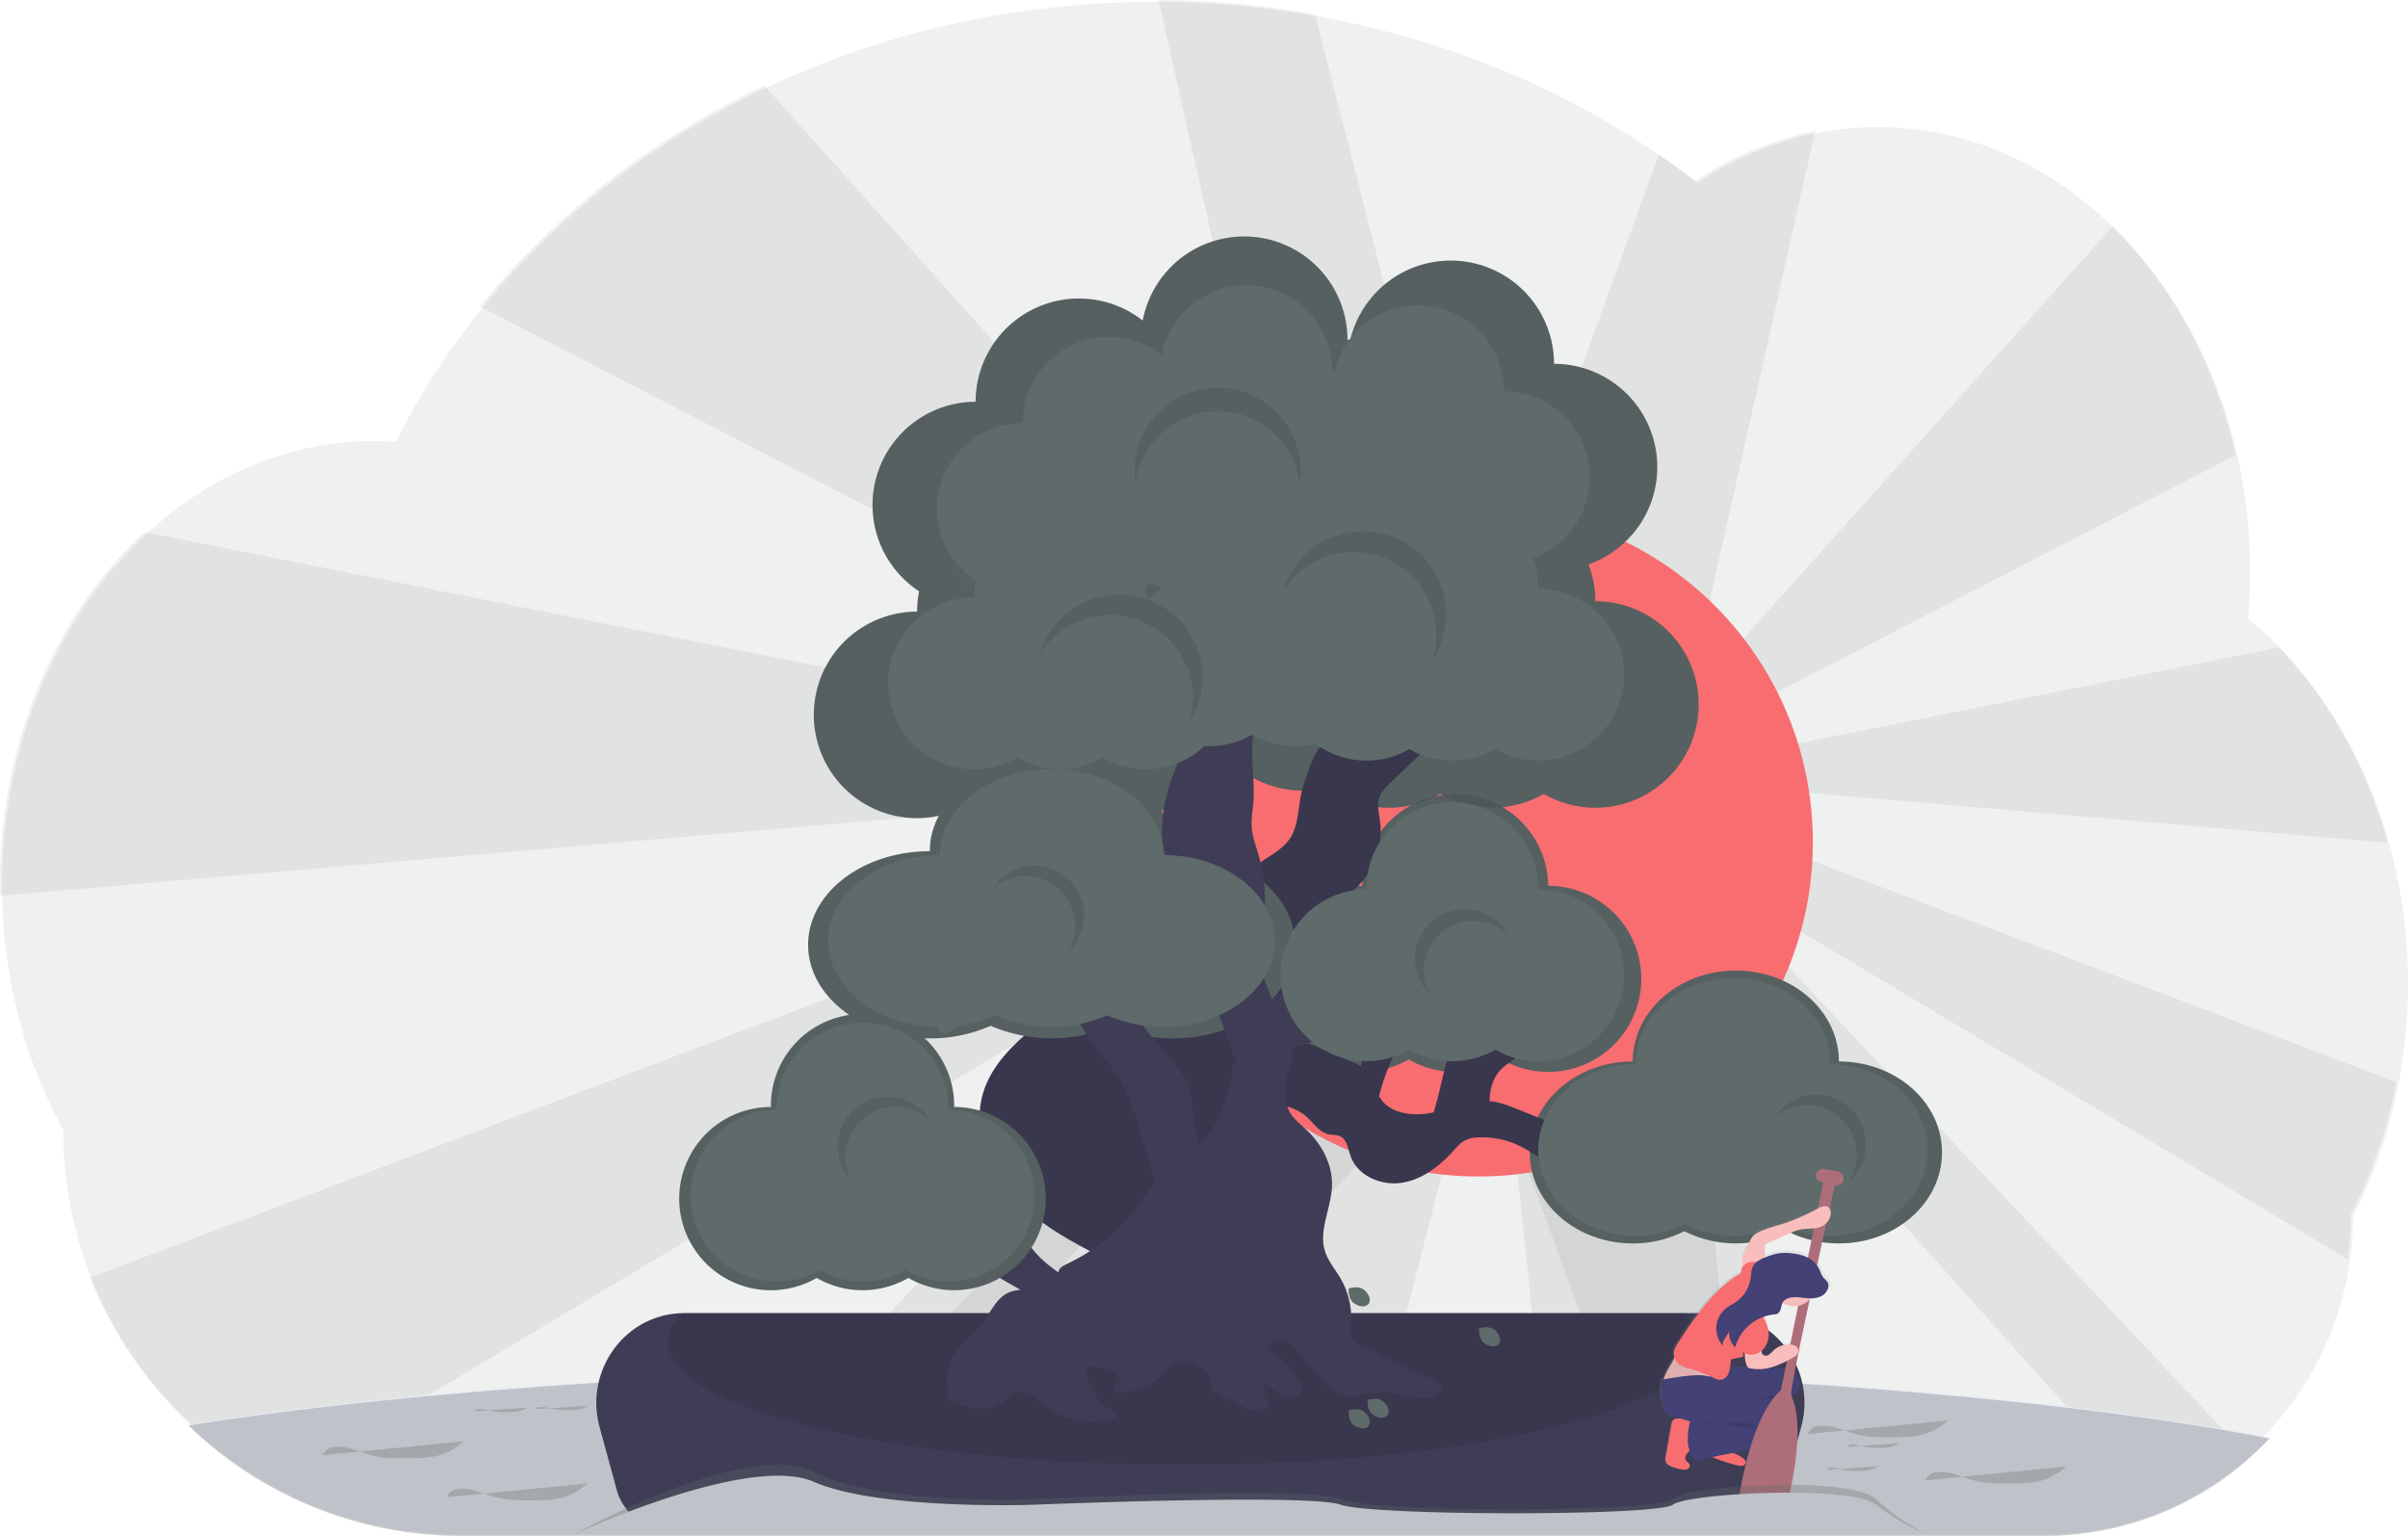 <svg data-name="Layer 1" xmlns="http://www.w3.org/2000/svg" width="1145" height="730.47" viewBox="0 0 1145 730.47"><defs><linearGradient id="a" x1="824.06" y1="721.01" x2="891.52" y2="721.01" gradientTransform="rotate(14.97 864.386 720.187)" gradientUnits="userSpaceOnUse"><stop offset="0" stop-color="gray" stop-opacity=".25"/><stop offset=".54" stop-color="gray" stop-opacity=".12"/><stop offset="1" stop-color="gray" stop-opacity=".1"/></linearGradient></defs><path d="M1145 467.74a250 250 0 01-6.85 58.43 233.82 233.82 0 01-15.77 45c-1.13 2.41-2.29 4.78-3.5 7.12a150 150 0 01-23.32 80.62c-26.26 41.36-72.13 68.77-124.32 68.77H218.17a185.45 185.45 0 01-98.17-28 189.9 189.9 0 01-59.59-58.73 190.94 190.94 0 01-30.29-103.49q-4.8-8.7-8.88-18A238.42 238.42 0 013.5 456.9 253.21 253.21 0 011 421.23c0-66.94 26-126.61 66.65-165.36 30.25-28.86 68.61-46.11 110.33-46.11 3.46 0 6.89.13 10.3.36q2.82-5.65 5.85-11.2c55.7-102 165-176.43 295.22-194a444.64 444.64 0 0159.39-4q18.69 0 36.94 1.53c81.86 6.78 156.45 35.92 216.06 80.5 1.79 1.33 3.57 2.69 5.33 4.05 25.44-16.91 54.73-26.56 85.91-26.56a150.08 150.08 0 0115.93.85c76.49 8.15 139 74.46 156.28 161.67a251.39 251.39 0 014.77 49q0 11.19-1 22.11a184.34 184.34 0 0116.21 15.23c36.72 38.74 59.83 95.36 59.83 158.44z" fill="#5f6a6a" opacity=".1"/><path d="M119 698.77q6.51 4.05 13.38 7.56L584 435.71l6 11-263 280h66.5l219.47-245 8 7-53.41 238h75l52.44-205h19l74.37 205h72l-53.41-238 8-7 210 234.41a147.26 147.26 0 0041.86-25.81L838 446.71l6-11 272.35 163.2a153.29 153.29 0 001.53-21.57c1.21-2.34 2.37-4.71 3.5-7.12a233.82 233.82 0 0015.77-45c.84-3.48 1.58-7 2.27-10.57L844 402.71v-27l291.21 25.08c-9.91-36.08-27.71-67.89-51-92.49l-.38-.39L844 355.71v-26l219-113.25c-9.62-43.25-30.43-81.05-58.49-108.71L815 319.34l-8-7 56.11-250a158.18 158.18 0 00-57 23.75c-1.76-1.36-3.54-2.72-5.33-4.05q-5.91-4.42-12-8.63l-74.72 206h-19L625.29 6.79q-19.95-3.56-40.6-5.3Q567.99.11 550.92 0L621 312.34l-8 7L363.43 40.72c-53.61 25.35-99.87 61.42-135.23 105l355.8 184v26L68.65 253c-.67.62-1.34 1.24-2 1.87C26.03 293.62 0 353.29 0 420.23c0 1.93 0 3.86.07 5.77L584 375.71v27l-541.25 205A190.21 190.21 0 00119 698.78z" fill="#5f6a6a" opacity=".1"/><path fill="#5f6a6a" opacity=".1" d="M828.48 727.74h-89l-25.69-242.86-.38-3.51v-.01l-2.18-20.64 89.03-.63 2.73-.02.19 1.98 25.3 265.69z"/><path fill="#5f6a6a" opacity=".1" d="M715.19 483.45l-1.4 1.43-239.17 242.86H352.75L655.7 413.58l57.71 67.78 1.78 2.09z"/><path d="M1079.13 683.72a146.44 146.44 0 01-106.81 46.24H219.25A186.25 186.25 0 0189.6 677.5l1.08-.18c109.89-17.55 282.38-28.86 476.32-28.86 214.71 0 403.12 13.86 509.42 34.72.91.17 1.81.35 2.71.54z" fill="#e8eaf2"/><path d="M1079.13 684.23a146.44 146.44 0 01-106.81 46.24H219.25A186.25 186.25 0 0189.6 678l1.08-.18c109.89-17.59 282.38-28.86 476.32-28.86 214.71 0 403.12 13.86 509.42 34.72.91.17 1.81.35 2.71.55z" fill="#5f6a6a" opacity=".3"/><circle cx="703" cy="400.53" r="159" fill="#f86d70"/><path d="M856.5 678.47l-8.13 29.93a26.52 26.52 0 01-25.59 19.57h-504a26.52 26.52 0 01-25.59-19.57l-8.13-29.93c-7.08-26.08 11.44-52.71 38.44-53.92.66 0 1.32-.05 2-.05h490.61c.67 0 1.33 0 2 .05 26.97 1.21 45.49 27.84 38.39 53.92z" fill="#3f3d56"/><path d="M807.68 638.12c0 32.33-109.72 58.54-245.06 58.54s-245.06-26.21-245.06-58.54c0-4.7 2.31-9.26 6.67-13.62h476.78c4.35 4.36 6.67 8.92 6.67 13.62z" opacity=".1"/><path d="M874.39 504.85c0-23.88-21.95-43.24-49-43.24s-49 19.36-49 43.24c-27.06 0-49 19.37-49 43.25s21.95 43.25 49 43.25a53.88 53.88 0 0024.51-5.8 54.67 54.67 0 0049 0 53.88 53.88 0 0024.51 5.8c27.07 0 49-19.37 49-43.25s-21.91-43.25-49.02-43.25z" fill="#5f6a6a"/><path d="M874.39 504.85c0-23.88-21.95-43.24-49-43.24s-49 19.36-49 43.24c-27.06 0-49 19.37-49 43.25s21.95 43.25 49 43.25a53.88 53.88 0 0024.51-5.8 54.67 54.67 0 0049 0 53.88 53.88 0 0024.51 5.8c27.07 0 49-19.37 49-43.25s-21.91-43.25-49.02-43.25z" opacity=".1"/><path d="M758.57 285.98a48.89 48.89 0 00-3.24-17.55 49.11 49.11 0 00-16.4-95.4 49.11 49.11 0 00-96.87-11.42h-1.35a49.1 49.1 0 00-97.35-9.14 49.1 49.1 0 00-79.44 38.61 49.1 49.1 0 00-26.87 90.15 49.42 49.42 0 00-.95 9.65 49.11 49.11 0 1024.55 91.63 49.11 49.11 0 0049.11 0 49.09 49.09 0 0058-6.58c.85 0 1.7.07 2.56.07a48.91 48.91 0 0024.56-6.59 48.86 48.86 0 0036.28 5.15 49.11 49.11 0 0053.75 3 49.11 49.11 0 0049.11 0 49.11 49.11 0 1024.55-91.63zm-224.26 4.91a48.85 48.85 0 00-.42-6.32c1.26-.59 2.5-1.21 3.7-1.91a46.63 46.63 0 006.11 3 50.26 50.26 0 00-6.82 5.31c-.85-.06-1.71-.08-2.57-.08z" fill="#5f6a6a"/><path d="M736.2 421.3a44.25 44.25 0 00-88.49 0 44.25 44.25 0 1022.12 82.56 44.18 44.18 0 0044.25 0 44.24 44.24 0 1022.12-82.56z" fill="#5f6a6a"/><path d="M736.2 421.3a44.25 44.25 0 00-88.49 0 44.25 44.25 0 1022.12 82.56 44.18 44.18 0 0044.25 0 44.24 44.24 0 1022.12-82.56z" opacity=".1"/><path d="M758.57 285.98a48.89 48.89 0 00-3.24-17.55 49.11 49.11 0 00-16.4-95.4 49.11 49.11 0 00-96.87-11.42h-1.35a49.1 49.1 0 00-97.35-9.14 49.1 49.1 0 00-79.44 38.61 49.1 49.1 0 00-26.87 90.15 49.42 49.42 0 00-.95 9.65 49.11 49.11 0 1024.55 91.63 49.11 49.11 0 0049.11 0 49.09 49.09 0 0058-6.58c.85 0 1.7.07 2.56.07a48.91 48.91 0 0024.56-6.59 48.86 48.86 0 0036.28 5.15 49.11 49.11 0 0053.75 3 49.11 49.11 0 0049.11 0 49.11 49.11 0 1024.55-91.63zm-224.26 4.91a48.85 48.85 0 00-.42-6.32c1.26-.59 2.5-1.21 3.7-1.91a46.63 46.63 0 006.11 3 50.26 50.26 0 00-6.82 5.31c-.85-.06-1.71-.08-2.57-.08z" opacity=".1"/><path d="M721.29 527.43c-3.82-1.52-7.69-3.06-11.77-3.58-.41 0-.82-.08-1.24-.11 0-.42 0-.83.05-1.24.22-5 1.77-10.16 5.27-13.77s8.37-5.39 10.65-9.65a95.64 95.64 0 00-25.65-3.85c-2.21 0-4.56 0-6.41 1.26-2.27 1.47-3.25 4.25-4 6.87-2.3 8.68-3.85 17.18-6.48 25.65l-.69.16c-9.3 2-21 .45-25.27-7.92a101.84 101.84 0 014-12.42c5-12.45 12.66-23.64 20.23-34.73q7.35-10.79 14.72-21.56a210.19 210.19 0 00-22.38-5.43c-1.6-.3-3.41-.54-4.74.4a6.2 6.2 0 00-1.91 2.92c-7.22 17.72-16.07 37.11-18.58 56.59a45 45 0 00-4.33-2.06l-23.26-9.92a8 8 0 01-3.24-2.06c-2.12-2.63 0-6.81 3.1-8.21s6.61-1 10-1.3 7.13-1.53 8.39-4.67c1.46-3.61-1.33-7.69-4.74-9.58s-7.42-2.42-11-4a19.55 19.55 0 01-10.86-13.73l-5.55-.26c7.32-7 14.91-13.71 23.63-18.86 4.21-2.49 8.67-4.6 12.59-7.53a37.46 37.46 0 0014.4-34.19c-.5-3.76-1.57-7.65-.38-11.25 1-2.93 3.26-5.18 5.49-7.31l20.09-19.22a156.19 156.19 0 00-39-3.84c-3.32.1-6.75.32-9.72 1.82-5.42 2.74-8 8.94-10.12 14.63a85 85 0 00-3.91 12.34c-1.48 7.1-1.26 14.88-5.27 20.91-3.18 4.78-8.47 7.6-13.22 10.82a74.14 74.14 0 00-28.73 38.23c-.32 1-.86 2.28-1.48 3.71-11.77 1-23.3 3.24-34.19 7.82-13.69 5.76-25.64 14.91-37.37 24-12.92 10-26.51 21.19-31.05 36.91-5.05 17.45 2.74 36.59 15.21 49.8 10.2 10.79 23.14 18.39 36.19 25.22 8.53 4.46 9.95 3.55 17.44-2.45l20.14-16.14c5.75-4.6 11.6-9.32 15.51-15.56 5.39-8.59 6.72-19.5 13.25-27.27 8.94-10.65 27.17-11.54 37.12-1.83 2.86 2.8 5.35 6.46 9.25 7.39 1.9.46 4 .2 5.74 1 3.32 1.58 3.82 6 5 9.44 3.25 9.27 14.29 14.12 24 12.73s18.08-7.7 24.65-15c1.79-2 3.56-4.12 6-5.31a15.3 15.3 0 016.2-1.32 40.87 40.87 0 0120.44 4.53c5.87 3 11 7.45 17.17 9.79 12.21 4.62 25.86.23 37.82-5z" fill="#3f3d56"/><path d="M721.29 527.43c-3.82-1.52-7.69-3.06-11.77-3.58-.41 0-.82-.08-1.24-.11 0-.42 0-.83.05-1.24.22-5 1.77-10.16 5.27-13.77s8.37-5.39 10.65-9.65a95.64 95.64 0 00-25.65-3.85c-2.21 0-4.56 0-6.41 1.26-2.27 1.47-3.25 4.25-4 6.87-2.3 8.68-3.85 17.18-6.48 25.65l-.69.16c-9.3 2-21 .45-25.27-7.92a101.84 101.84 0 014-12.42c5-12.45 12.66-23.64 20.23-34.73q7.35-10.79 14.72-21.56a210.19 210.19 0 00-22.38-5.43c-1.6-.3-3.41-.54-4.74.4a6.2 6.2 0 00-1.91 2.92c-7.22 17.72-16.07 37.11-18.58 56.59a45 45 0 00-4.33-2.06l-23.26-9.92a8 8 0 01-3.24-2.06c-2.12-2.63 0-6.81 3.1-8.21s6.61-1 10-1.3 7.13-1.53 8.39-4.67c1.46-3.61-1.33-7.69-4.74-9.58s-7.42-2.42-11-4a19.55 19.55 0 01-10.86-13.73l-5.55-.26c7.32-7 14.91-13.71 23.63-18.86 4.21-2.49 8.67-4.6 12.59-7.53a37.46 37.46 0 0014.4-34.19c-.5-3.76-1.57-7.65-.38-11.25 1-2.93 3.26-5.18 5.49-7.31l20.09-19.22a156.19 156.19 0 00-39-3.84c-3.32.1-6.75.32-9.72 1.82-5.42 2.74-8 8.94-10.12 14.63a85 85 0 00-3.91 12.34c-1.48 7.1-1.26 14.88-5.27 20.91-3.18 4.78-8.47 7.6-13.22 10.82a74.14 74.14 0 00-28.73 38.23c-.32 1-.86 2.28-1.48 3.71-11.77 1-23.3 3.24-34.19 7.82-13.69 5.76-25.64 14.91-37.37 24-12.92 10-26.51 21.19-31.05 36.91-5.05 17.45 2.74 36.59 15.21 49.8 10.2 10.79 23.14 18.39 36.19 25.22 8.53 4.46 9.95 3.55 17.44-2.45l20.14-16.14c5.75-4.6 11.6-9.32 15.51-15.56 5.39-8.59 6.72-19.5 13.25-27.27 8.94-10.65 27.17-11.54 37.12-1.83 2.86 2.8 5.35 6.46 9.25 7.39 1.9.46 4 .2 5.74 1 3.32 1.58 3.82 6 5 9.44 3.25 9.27 14.29 14.12 24 12.73s18.08-7.7 24.65-15c1.79-2 3.56-4.12 6-5.31a15.3 15.3 0 016.2-1.32 40.87 40.87 0 0120.44 4.53c5.87 3 11 7.45 17.17 9.79 12.21 4.62 25.86.23 37.82-5z" opacity=".1"/><path d="M557.85 404.84c0-24.59-25.9-44.51-57.86-44.51s-57.86 19.9-57.86 44.51c-32 0-57.86 19.92-57.86 44.51s25.9 44.5 57.86 44.5a71.27 71.27 0 0028.93-6 73.08 73.08 0 0057.86 0 71.27 71.27 0 0028.93 6c32 0 57.86-19.92 57.86-44.5s-25.9-44.51-57.86-44.51z" fill="#5f6a6a"/><path d="M557.85 404.84c0-24.59-25.9-44.51-57.86-44.51s-57.86 19.9-57.86 44.51c-32 0-57.86 19.92-57.86 44.51s25.9 44.5 57.86 44.5a71.27 71.27 0 0028.93-6 73.08 73.08 0 0057.86 0 71.27 71.27 0 0028.93 6c32 0 57.86-19.92 57.86-44.5s-25.9-44.51-57.86-44.51z" opacity=".1"/><path d="M681.94 656.23l-33.17-15.27c-2.66-1.23-5.61-2.76-6.44-5.58a12.16 12.16 0 010-4.62 37.91 37.91 0 00-4.93-22.82c-2.49-4.27-5.86-8.11-7.35-12.83-3.18-10 3-20.59 3.3-31.13.33-10.26-5-20.13-12.59-27.08-2.25-2.07-4.72-4-6.49-6.45-5.14-7.22-3-17-.56-25.63l.63-.58c.47-.46.12-2.43-.74-5.35a81.28 81.28 0 0026.67-12.66c2.55-1.85 5-3.88 8-5.06 4.12-1.65 8.79-1.46 12.95-3 7.76-2.89 12.07-11 15.68-18.44 8.55-17.59 17.25-35.77 18.33-55.3a42.85 42.85 0 00-24.42-8.92c-1.48-.06-3.16 0-4.13 1.16a5.29 5.29 0 00-1 2.51 134.41 134.41 0 01-15.49 39.6 68.68 68.68 0 01-10.55 14.19c-5 5-11.14 8.73-17.18 12.44-5.08 3.11-11.88 6.14-17.65 9.71-4-10.28-7.65-19.66-7.18-21.1a82.19 82.19 0 00.56-48.31c-1.16-3.92-2.64-7.79-3-11.87s.45-8.1.77-12.16c.63-8.05-.6-16.12-.55-24.2.06-10.94 2.46-21.72 4.85-32.4a82 82 0 00-20.15-1.08 7.79 7.79 0 00-3.79 1c-1.68 1.09-2.31 3.19-2.88 5.11-4.45 14.91-12.52 28.52-17.31 43.33s-5.82 32.16 3.09 44.92c3.17 4.53 7.6 8.63 8.3 14.11.37 2.9-.39 5.81-1.15 8.64-1.35 5.07 20.37 59.55 21.58 64.58 0 .14.08.26.11.39-.68.15-1.37.28-2.06.44a65.72 65.72 0 01-15.62 38.45 54.51 54.51 0 01-2.59-10.74c-.75-5.5-.68-11.17-2.39-16.45-2.56-7.88-8.74-13.92-14.14-20.19a128.52 128.52 0 01-22.69-38.19 93.28 93.28 0 01-12.5 3.67c-2.25.5-10 .51-11.22 2.52-1.88 3 6.52 16.95 8.18 20.16 5.85 11.29 15.71 20.11 21.5 31.43a101.55 101.55 0 015.97 15.59c3.16 10 6.32 20 8.74 30.16-2.9 3-5.19 6.66-7.68 10.07a89.71 89.71 0 01-34 28c-1.61.76-3.39 1.61-4.08 3.25a4.36 4.36 0 00-.26.87c-5.5-3.88-10.64-8.21-14.22-13.85-1.58-2.5-2.83-5.21-4.55-7.61-5.79-8.07-15.92-11.48-24.21-17-3.5-2.32-6.76-5.07-10.63-6.7-4.25-1.8-8.95-2.14-13.55-2.45-3.77-.26-18.23-3.27-20.09.1-2.64 4.77 5.73 11.74 9.08 13.42 5.57 2.79 11.94 3.5 17.76 5.71a53.72 53.72 0 0114.47 8.84 21.94 21.94 0 014.9 5c1.44 2.25 2.11 4.9 3.32 7.28 3.88 7.63 12.27 11.12 19.78 15.61a16.67 16.67 0 00-5.79 1.31c-5.59 2.54-8.19 8.83-11.83 13.78-3.25 4.39-7.53 7.9-11.11 12s-6.56 9.23-6.29 14.68c.17 3.45 1.56 7.22-.27 10.15 4.21 1.82 9.39 4 13.95 4.55s9.5-.32 12.91-3.39a33.55 33.55 0 013.39-3.15c2.89-1.93 6.85-1.39 9.94.19s5.64 4.05 8.47 6.08a34.81 34.81 0 0028.19 5.45c2-.48 4.87-.89 4.25-2.81a25.31 25.31 0 01-14.59-22.08 17.67 17.67 0 0117.08 6.28c-2.78.12-4.62 3.86-3 6.14a33.14 33.14 0 0026.76-14.52 14 14 0 0119.29 13.68l14.46 7.14c2.27 1.12 4.68 2.27 7.21 2.1s5.11-2.21 4.92-4.73c-.22-2.89-3.69-5.84-1.79-8 3.4 1.52 6 4.52 9.49 5.83s8.63-.44 8.44-4.16a7.08 7.08 0 00-1.39-3.41 47.58 47.58 0 00-15.21-14.64c-.45-3.27 7-6.86 9.26-4.42l18.32 20.19a21.65 21.65 0 005 4.46c6.55 3.79 14.73 0 22.29 0 8.18 0 16.55 4.66 24.16 1.69 2-.77 4-2.66 3.43-4.72-.45-1.48-1.94-2.25-3.28-2.91z" fill="#3f3d56"/><path d="M731.44 280.05a40.61 40.61 0 00-2.7-14.59 40.85 40.85 0 00-13.64-79.35 40.85 40.85 0 00-80.57-9.5h-1.12a40.84 40.84 0 00-81-7.6 40.83 40.83 0 00-66.06 32.11 40.84 40.84 0 00-22.36 75 41.65 41.65 0 00-.79 8 40.85 40.85 0 1020.42 76.21 40.8 40.8 0 0040.85 0 40.79 40.79 0 0048.23-5.47c.71 0 1.42.05 2.14.05a40.71 40.71 0 0020.42-5.47 40.78 40.78 0 0030.24 4.3 40.82 40.82 0 0044.7 2.52 40.79 40.79 0 0040.84 0 40.84 40.84 0 1020.43-76.21zm-186.52 4.09a41.33 41.33 0 00-.35-5.25c1-.5 2.08-1 3.07-1.59a42 42 0 005.09 2.48 41.11 41.11 0 00-5.68 4.41c-.7-.03-1.42-.05-2.13-.05zM870.3 506.05c0-22.55-20.72-40.84-46.29-40.84s-46.28 18.29-46.28 40.84c-25.57 0-46.29 18.29-46.29 40.85s20.72 40.84 46.29 40.84a50.81 50.81 0 0023.14-5.51 51.62 51.62 0 0046.29 0 50.81 50.81 0 0023.14 5.48c25.57 0 46.29-18.28 46.29-40.84s-20.72-40.82-46.29-40.82z" fill="#5f6a6a"/><path d="M731.44 423.01a40.85 40.85 0 10-81.69 0 40.84 40.84 0 1020.42 76.22 40.85 40.85 0 0040.84 0 40.84 40.84 0 1020.43-76.21zm-178.35-16.34c0-22.56-23.78-40.84-53.1-40.84s-53.1 18.28-53.1 40.84c-29.32 0-53.09 18.29-53.09 40.84s23.77 40.85 53.09 40.85a65.35 65.35 0 0026.55-5.48 67.06 67.06 0 0053.1 0 65.35 65.35 0 0026.55 5.48c29.32 0 53.09-18.29 53.09-40.85s-23.77-40.84-53.09-40.84z" fill="#5f6a6a"/><path d="M453.7 526.48a43.57 43.57 0 10-87.13 0 43.57 43.57 0 1021.78 81.29 43.55 43.55 0 0043.57 0 43.56 43.56 0 1021.78-81.29z" fill="#5f6a6a"/><path d="M453.7 526.48a43.57 43.57 0 10-87.13 0 43.57 43.57 0 1021.78 81.29 43.55 43.55 0 0043.57 0 43.56 43.56 0 1021.78-81.29z" opacity=".1"/><path d="M450.98 527.84a40.85 40.85 0 10-81.69 0 40.84 40.84 0 1020.42 76.21 40.87 40.87 0 0040.85 0 40.84 40.84 0 1020.42-76.21z" fill="#5f6a6a"/><path d="M578.95 195.64a39.48 39.48 0 0139.1 34 39.48 39.48 0 10-78.55-5.41 40.77 40.77 0 00.38 5.45 39.49 39.49 0 0139.07-34.04zm81.07 70.49a39.49 39.49 0 0121.34 47.25 39.48 39.48 0 10-69.15-37.73 40.08 40.08 0 00-1.92 5.11 39.48 39.48 0 0149.73-14.63zM544.3 296.08a39.49 39.49 0 0121.34 47.25 40.85 40.85 0 002.62-4.79 39.48 39.48 0 00-71.76-32.94 40.08 40.08 0 00-1.92 5.11 39.48 39.48 0 0149.72-14.63zm-41.1 126.48a23.65 23.65 0 014.16 30.77 24.07 24.07 0 002.33-2.3 23.65 23.65 0 00-35.56-31.19 23.28 23.28 0 00-2 2.61 23.65 23.65 0 0131.07.11zm371.67 108.92a23.63 23.63 0 014.17 30.75 24 24 0 002.32-2.3 23.643 23.643 0 10-35.55-31.18 23.18 23.18 0 00-2 2.6 23.64 23.64 0 0131.06.13zm-463.44-.34a23.64 23.64 0 0131 2.29 22.94 22.94 0 00-1.77-2.75 23.65 23.65 0 00-37.86 28.34 24.23 24.23 0 002.13 2.47 23.65 23.65 0 016.5-30.35zm275.01-88.5a23.65 23.65 0 0131 2.29 23.3 23.3 0 00-1.77-2.75 23.65 23.65 0 10-37.86 28.34 23.24 23.24 0 002.14 2.48 23.66 23.66 0 016.49-30.36z" opacity=".1"/><path d="M643.55 619.62c-2.62-2-2.29-6.83-2.29-6.83s4.57-1.52 7.19.51 3.64 5.1 2.29 6.84-4.57 1.52-7.19-.52zm9 53c-2.62-2-2.29-6.83-2.29-6.83s4.57-1.52 7.19.51 3.64 5.1 2.29 6.84-4.57 1.52-7.19-.52zm-9 5c-2.62-2-2.29-6.83-2.29-6.83s4.57-1.52 7.19.51 3.64 5.1 2.29 6.84-4.57 1.52-7.19-.52zm62-39c-2.62-2-2.29-6.83-2.29-6.83s4.57-1.52 7.19.51 3.64 5.1 2.29 6.84-4.57 1.52-7.19-.52zM447.87 483.98c2.05-2.6 6.86-2.22 6.86-2.22s1.46 4.59-.6 7.19-5.13 3.59-6.86 2.22-1.46-4.59.6-7.19z" fill="#5f6a6a"/><circle cx="478" cy="266.47" r="25" fill="#5f6a6a" opacity=".1"/><path d="M153.5 692.06a6 6 0 014.23-3.72 12.17 12.17 0 013.11-.29c6.33.11 11.13 3 16.91 4.33 5.52 1.31 11.81 1.24 17.86 1.14a59.93 59.93 0 0011.33-.9c6.05-1.28 10-4.3 13.68-7.16m638.88-3.4a6 6 0 014.23-3.72 12.17 12.17 0 013.11-.29c6.33.11 11.13 3 16.91 4.33 5.52 1.31 11.81 1.24 17.86 1.14a59.93 59.93 0 0011.33-.9c6-1.28 10-4.3 13.68-7.16m-11.12 28.6a6 6 0 014.23-3.72 12.17 12.17 0 013.11-.29c6.33.11 11.13 3 16.91 4.33 5.52 1.31 11.81 1.24 17.86 1.14a59.93 59.93 0 0011.33-.9c6-1.28 10-4.3 13.68-7.16m-114.12 1.65a2.09 2.09 0 011.54-1 5.28 5.28 0 011.14-.08c2.31 0 4.06.83 6.17 1.22a34.79 34.79 0 006.52.33 27.76 27.76 0 004.13-.26 13 13 0 005-2m-14.5-9.21a2.09 2.09 0 011.54-1 5.28 5.28 0 011.14-.08c2.31 0 4.06.83 6.17 1.22a34.79 34.79 0 006.52.33 27.76 27.76 0 004.13-.26 13 13 0 005-2m-648.5-16.09a2.2 2.2 0 011.61-1 6.4 6.4 0 011.18-.07c2.4 0 4.23.76 6.42 1.12a41.84 41.84 0 006.79.3 33.29 33.29 0 004.3-.24 14.41 14.41 0 005.2-1.86m-54.5 2.75a2.2 2.2 0 011.61-1 6.4 6.4 0 011.18-.07c2.4 0 4.23.76 6.42 1.12a41.84 41.84 0 006.79.3 33.29 33.29 0 004.3-.24 14.41 14.41 0 005.2-1.86m-38.5 42.58a6 6 0 014.23-3.72 12.17 12.17 0 013.11-.29c6.33.11 11.13 3 16.91 4.33 5.52 1.31 11.81 1.24 17.86 1.14a59.93 59.93 0 0011.33-.9c6.05-1.28 10-4.3 13.68-7.16" fill="#5f6a6a" opacity=".3"/><path d="M791.03 656.08a2 2 0 00-.07 1.13c.23.75 1.15 1 1.94 1.1a39.79 39.79 0 005.46.13l16.48-.32a1.42 1.42 0 00.74-.14 1.57 1.57 0 00.49-.59 18.87 18.87 0 002.14-6.65 1.8 1.8 0 00-.07-1 1.9 1.9 0 00-1.14-.82 67.85 67.85 0 00-7.13-2.26 38.12 38.12 0 01-4.66-1.35c-2-.78-4-2.55-6-2.92-1.79-.31-2.08 1.07-2.65 2.47-1.59 3.88-4.4 7.16-5.53 11.22z" fill="#fabdbd"/><path d="M880.31 763.43c-.41-1.91-2.1-3.25-3.71-4.38s-3.34-2.27-5.05-3.32a34.92 34.92 0 007.63-5.63 17.86 17.86 0 003.54-4.08 6.92 6.92 0 00.87-5.2 7.18 7.18 0 00-4.41-4.43 20.35 20.35 0 00-6.36-1.12c-1.55-.1-3.11-.19-4.66-.26a27.51 27.51 0 002.88-.71 48.79 48.79 0 0010-4.59 4.42 4.42 0 002.38-2.41 2.81 2.81 0 00-1.17-2.81 5.53 5.53 0 00-3-1 10.74 10.74 0 00-8 3 12.57 12.57 0 01-2.27 2 2.29 2.29 0 01-3.16-.52 3.18 3.18 0 01-.35-1.43l.06-.05a10.32 10.32 0 003.25-9.09 24.7 24.7 0 00-2.47-7.25 20.29 20.29 0 015.29-1.15 4.63 4.63 0 001.44-.25 3.42 3.42 0 001.74-2.38 15.53 15.53 0 01.84-2.87 10.46 10.46 0 0013.7-2.21 10.92 10.92 0 005.59-1.25c2.05-1.2 3.9-4.11 2.68-6.48a9.76 9.76 0 00-1.77-1.92 10.55 10.55 0 01-1.88-3.39c-2.19-5.51-6.85-7.66-12.52-8.52a25.51 25.51 0 00-7.7-.2 30.37 30.37 0 00-5.74 1.66l-.9.34c-.07-1.49-.31-3-.37-4.17a3.14 3.14 0 01.15-1.46 3.37 3.37 0 012-1.5l11.29-4.82a23.52 23.52 0 013.71-1.35c3.69-.88 7.81 0 11.17-1.74a7.79 7.79 0 003.93-5c.38-1.53.13-3.42-1.23-4.23s-3.24-.12-4.71.62a114.63 114.63 0 01-14.8 6.65c-4.86 1.64-10 2.62-14.53 5a8.57 8.57 0 00-2.24 1.51 10.17 10.17 0 00-1.68 2.6L858 677c-1.39 2.72-2.77 5.92-1.64 8.7a3.84 3.84 0 00-.45.61c-.51.82-.27 1.89-.7 2.61s-2.07 1.43-2.85 2a59.39 59.39 0 00-3.16 2.31 75.25 75.25 0 00-10.88 10.68 197.25 197.25 0 00-13.43 18.66 12.81 12.81 0 00-1.87 3.59 6.34 6.34 0 00.1 3.61c-1.63 3.56-4.17 6.68-5.24 10.48l-.65.11c-1.2 3.46-.43 7.45.2 11.07.35 2.06.84 4.31 2.53 5.57a8.62 8.62 0 003 1.21c1.21.32 2.32.64 3.41 1h-.14c-1.39-.13-3 0-3.83 1.08a4.69 4.69 0 00-.7 2L819.09 777a5.13 5.13 0 00.15 3.27 4.67 4.67 0 002.38 1.86 20.09 20.09 0 005.54 1.53 4.75 4.75 0 002.37-.15 1.87 1.87 0 001.23-1.84c-.16-1.12-1.55-1.65-2-2.67-.65-1.33.41-2.81 1.4-3.9.15-.17.32-.34.5-.52a14.55 14.55 0 001.59 3.24 2.52 2.52 0 002.42 1.32q3.48-.78 7-1.48l.45.19a78.09 78.09 0 0011.88 3.91 5.69 5.69 0 002.35.2 2 2 0 001.61-1.51c.11-.94-.7-1.72-1.48-2.28a18.79 18.79 0 00-4.8-2.41l7.62-1.39a40 40 0 017.7-.89c3.34.06 7 .85 9.72-1.11a9.81 9.81 0 003.1-5 7.33 7.33 0 00.49-3.94zM854 734.65h-3.86c.14-1 .21-2 .35-3a1.49 1.49 0 01.31-.85 1.57 1.57 0 01.91-.39l4.75-.93a2.94 2.94 0 00-.32-2.3 6.2 6.2 0 001.17.67 14.23 14.23 0 001 5.72 2.63 2.63 0 00.76 1.09h.06c-1.71.01-3.42-.01-5.13-.01z" transform="translate(-27.5 -84.77)" fill="url(#a)"/><path d="M844.74 650.98a19.78 19.78 0 016.22 1.08 7 7 0 014.29 4.36 6.91 6.91 0 01-.86 5.14 18 18 0 01-3.47 4 31.37 31.37 0 01-8.64 6.12c-1.58.69-3.25 1.16-4.79 1.92-3.29 1.62-5.82 4.43-8.25 7.18a36.76 36.76 0 00-6.11 8.33c-.12.23-.25.5-.5.58a1 1 0 01-.68-.14l-7-3.31a1.19 1.19 0 01-.56-2 53.17 53.17 0 0113.81-16.6 17.38 17.38 0 01-15.91.33 6.13 6.13 0 01-2.48-2c-1.24-1.91-.48-4.45.46-6.53a46.57 46.57 0 012.89-5.34c2.57-4.1 8.84-3.73 13.16-3.74q9.18.05 18.42.62z" fill="#434175"/><path d="M835.07 665.37a8.22 8.22 0 00-3.29 1.1c1.73-1.17 5.69-.87 7.72-1.07a25.77 25.77 0 007.6-1.44 82.42 82.42 0 00-12.03 1.41z" opacity=".1"/><path d="M802.9 690.42c-1 1.08-2 2.54-1.38 3.85.48 1 1.84 1.52 2 2.63a1.83 1.83 0 01-1.21 1.81 4.52 4.52 0 01-2.31.16 19.18 19.18 0 01-5.41-1.5 4.45 4.45 0 01-2.32-1.82 5.12 5.12 0 01-.14-3.22l2.58-14.63a4.55 4.55 0 01.69-2c.82-1.08 2.39-1.2 3.74-1.07a17.85 17.85 0 014.44 1 4.77 4.77 0 012.51 1.68 5.55 5.55 0 01.49 3.36c-.12 1.79.18 4.39-.48 6.06-.54 1.36-2.24 2.61-3.2 3.69zm17.69-.19a18.12 18.12 0 018 3.14c.76.55 1.55 1.32 1.44 2.25a1.93 1.93 0 01-1.58 1.49 5.41 5.41 0 01-2.29-.2 74.47 74.47 0 01-11.63-3.78 6.31 6.31 0 01-2.63-1.67 2.34 2.34 0 01-.19-2.89c.73-.85 2.1-.82 3-1.54.62-.52 1-1.43 1.78-1.58a2.2 2.2 0 011.57.55c.67.46 2.39 1.19 2.74 2a9.32 9.32 0 01-.21 2.23z" fill="#f86d70"/><path d="M790.42 656.12c4.81-.83 9.64-1.66 14.51-2 3.6-.26 7.5-.16 10.38 2 .86.64 1.59 1.44 2.4 2.14 2.72 2.36 6.23 3.54 9.59 4.84a98.69 98.69 0 0121.07 11.35c1.57 1.1 3.22 2.42 3.62 4.3a7.48 7.48 0 01-.53 3.89 9.83 9.83 0 01-3 5c-2.62 1.93-6.25 1.16-9.51 1.12a39 39 0 00-7.52.89c-8.06 1.49-16.11 3-24.1 4.81a2.41 2.41 0 01-2.36-1.3 16 16 0 01-2.46-8.41 32.62 32.62 0 011.15-8.78c-2.74-.73-4.94-1.45-7.68-2.18a8.31 8.31 0 01-2.9-1.19c-1.64-1.23-2.12-3.46-2.46-5.49-.65-3.64-1.38-7.56-.2-10.99z" fill="#434175"/><path d="M837.5 679.64a14.41 14.41 0 00-6.07-2.63 21.88 21.88 0 00-4-.76 32.66 32.66 0 00-6.3.62 37.67 37.67 0 01-15.2-1" opacity=".1"/><path d="M872.66 562.85s-22.08 98-20.93 100.82 8.29 17-4.71 61.88a3.84 3.84 0 01-4 3.43c-3.65 0-16.33-3.71-16.33-3.71a4.34 4.34 0 01-1.1-4c.45-2.64 5-45.73 21.24-60.06l20.18-99.15s2.7-2.05 5.65.79z" fill="#ae6e79"/><path d="M867.41 555.99l6.27 1.07a3.34 3.34 0 012.7 2.51c.43 1.86.16 4.24-4 4.32-6.8.13-5.38-1.81-5.38-1.81s-3.35 0-3.56-2.6a3.33 3.33 0 013.97-3.49z" fill="#ae6e79"/><path d="M841.43 610.14a8.34 8.34 0 01-6-2.68 4 4 0 00-1.07-.89 2.52 2.52 0 00-2.28.29c-2.27 1.3-3.26 4.18-3 6.77a15.47 15.47 0 003.17 7.07 44.5 44.5 0 004 4.86 9.55 9.55 0 016.42-3.59c2.25-.25 4.32-2 6-3.5 1.24-1.14 2-.87 1.59-2.5a21.4 21.4 0 00-2.09-4.57 12.56 12.56 0 01-1.08-2.67c-.27-1.08 0-1.66-1-1.13-.67.35-1.18 1.35-1.93 1.77a6.21 6.21 0 01-2.73.77zm-2.51-16.25a3.19 3.19 0 01.15-1.44 3.37 3.37 0 011.92-1.49l11-4.79a22.21 22.21 0 013.63-1.33c3.6-.88 7.63 0 10.92-1.75a7.7 7.7 0 003.85-4.92c.37-1.5.13-3.36-1.19-4.16s-3.16-.11-4.61.63a112.91 112.91 0 01-14.43 6.59c-4.75 1.64-9.76 2.62-14.21 4.93a8.51 8.51 0 00-2.19 1.5 10.45 10.45 0 00-1.65 2.57l-1.68 3.33c-1.43 2.81-2.86 6.14-1.47 9a3.31 3.31 0 002.11 1.85 4.71 4.71 0 002-.14c1.72-.36 4.59-.37 5.54-2.11 1.24-2.22.43-5.93.31-8.27zm2.08 50.46a12.54 12.54 0 002.22-2 10.56 10.56 0 017.8-2.93 5.42 5.42 0 013 .93 2.77 2.77 0 011.13 2.77 4.31 4.31 0 01-2.33 2.38 47.53 47.53 0 01-9.81 4.56 21.82 21.82 0 01-10.69.76 2.61 2.61 0 01-1-.37 2.5 2.5 0 01-.73-1.07c-1.22-2.87-1-6.11-.74-9.21-.11 1.12 6.56.24 7.15.74.87.73.4 2.11.94 3a2.24 2.24 0 003.06.44z" fill="#fabdbd"/><circle cx="853.03" cy="611.13" r="10.13" fill="#fabdbd"/><path d="M830.98 600.61a13.67 13.67 0 016-.44 2.21 2.21 0 012.58 2 10.91 10.91 0 01.47 3.44 3.69 3.69 0 01-1.61 2.94c-.74.45-1.65.52-2.41.95a3.84 3.84 0 00-1.73 3 9.94 9.94 0 00.44 3.54 57.35 57.35 0 003 8.52c1.26 2.87 2.79 5.71 3.16 8.83a10.33 10.33 0 01-3.2 9 7.68 7.68 0 01-9.18.67 2.9 2.9 0 01.31 2.25l-4.65.94a1.18 1.18 0 00-1.2 1.23 26.77 26.77 0 01-.84 5.14 5 5 0 01-3.51 3.53c-1.58.3-3.13-.49-4.57-1.21a58.92 58.92 0 00-10.49-4 14.47 14.47 0 01-5.15-2.08 6.57 6.57 0 01-2.25-6.75 12.9 12.9 0 011.84-3.55 196.06 196.06 0 0113.18-18.44 73.9 73.9 0 0110.66-10.56c1-.8 2-1.56 3.09-2.29.77-.53 2.32-1.13 2.79-1.93s.19-1.77.69-2.59a5.38 5.38 0 012.58-2.14z" fill="#f86d70"/><path d="M866.42 616.23a11.08 11.08 0 01-6 1.24c-2.06-.07-4.1-.44-6.16-.53-2.55-.11-5.52.46-6.7 2.71a14.69 14.69 0 00-.84 2.88 3.46 3.46 0 01-1.71 2.35 4.86 4.86 0 01-1.41.25 21.57 21.57 0 00-18.54 15.67 9.75 9.75 0 01-2.79-8c-.69 2.59-3.61 4.65-3 7.27a12.3 12.3 0 011.76-18.09c1.32-1 2.83-1.7 4.2-2.62a16.79 16.79 0 007.17-11.34c.29-1.94.25-4 1.16-5.74 1.26-2.42 4-3.61 6.55-4.56a29.92 29.92 0 015.62-1.65 25 25 0 017.52.17c5.54.84 10.09 2.95 12.21 8.38a10.25 10.25 0 001.84 3.33 10 10 0 011.72 1.9c1.22 2.28-.59 5.15-2.6 6.38z" fill="#434175"/><path d="M272.5 729.93s83.16-38.8 114.47-25.19 104.85 10.89 104.85 10.89 130.68-5.4 145.68 0 151.12 5.45 157.92 0 84.41-9.53 96.67 0a109.45 109.45 0 0024.5 14.3z" fill="#e8eaf2"/><path d="M272.5 729.93s83.16-46.09 114.47-29.92 104.83 12.94 104.83 12.94 130.7-6.47 145.68 0 151.12 6.47 157.92 0 84.41-11.32 96.67 0a106 106 0 0024.5 17z" fill="#5f6a6a" opacity=".3"/></svg>